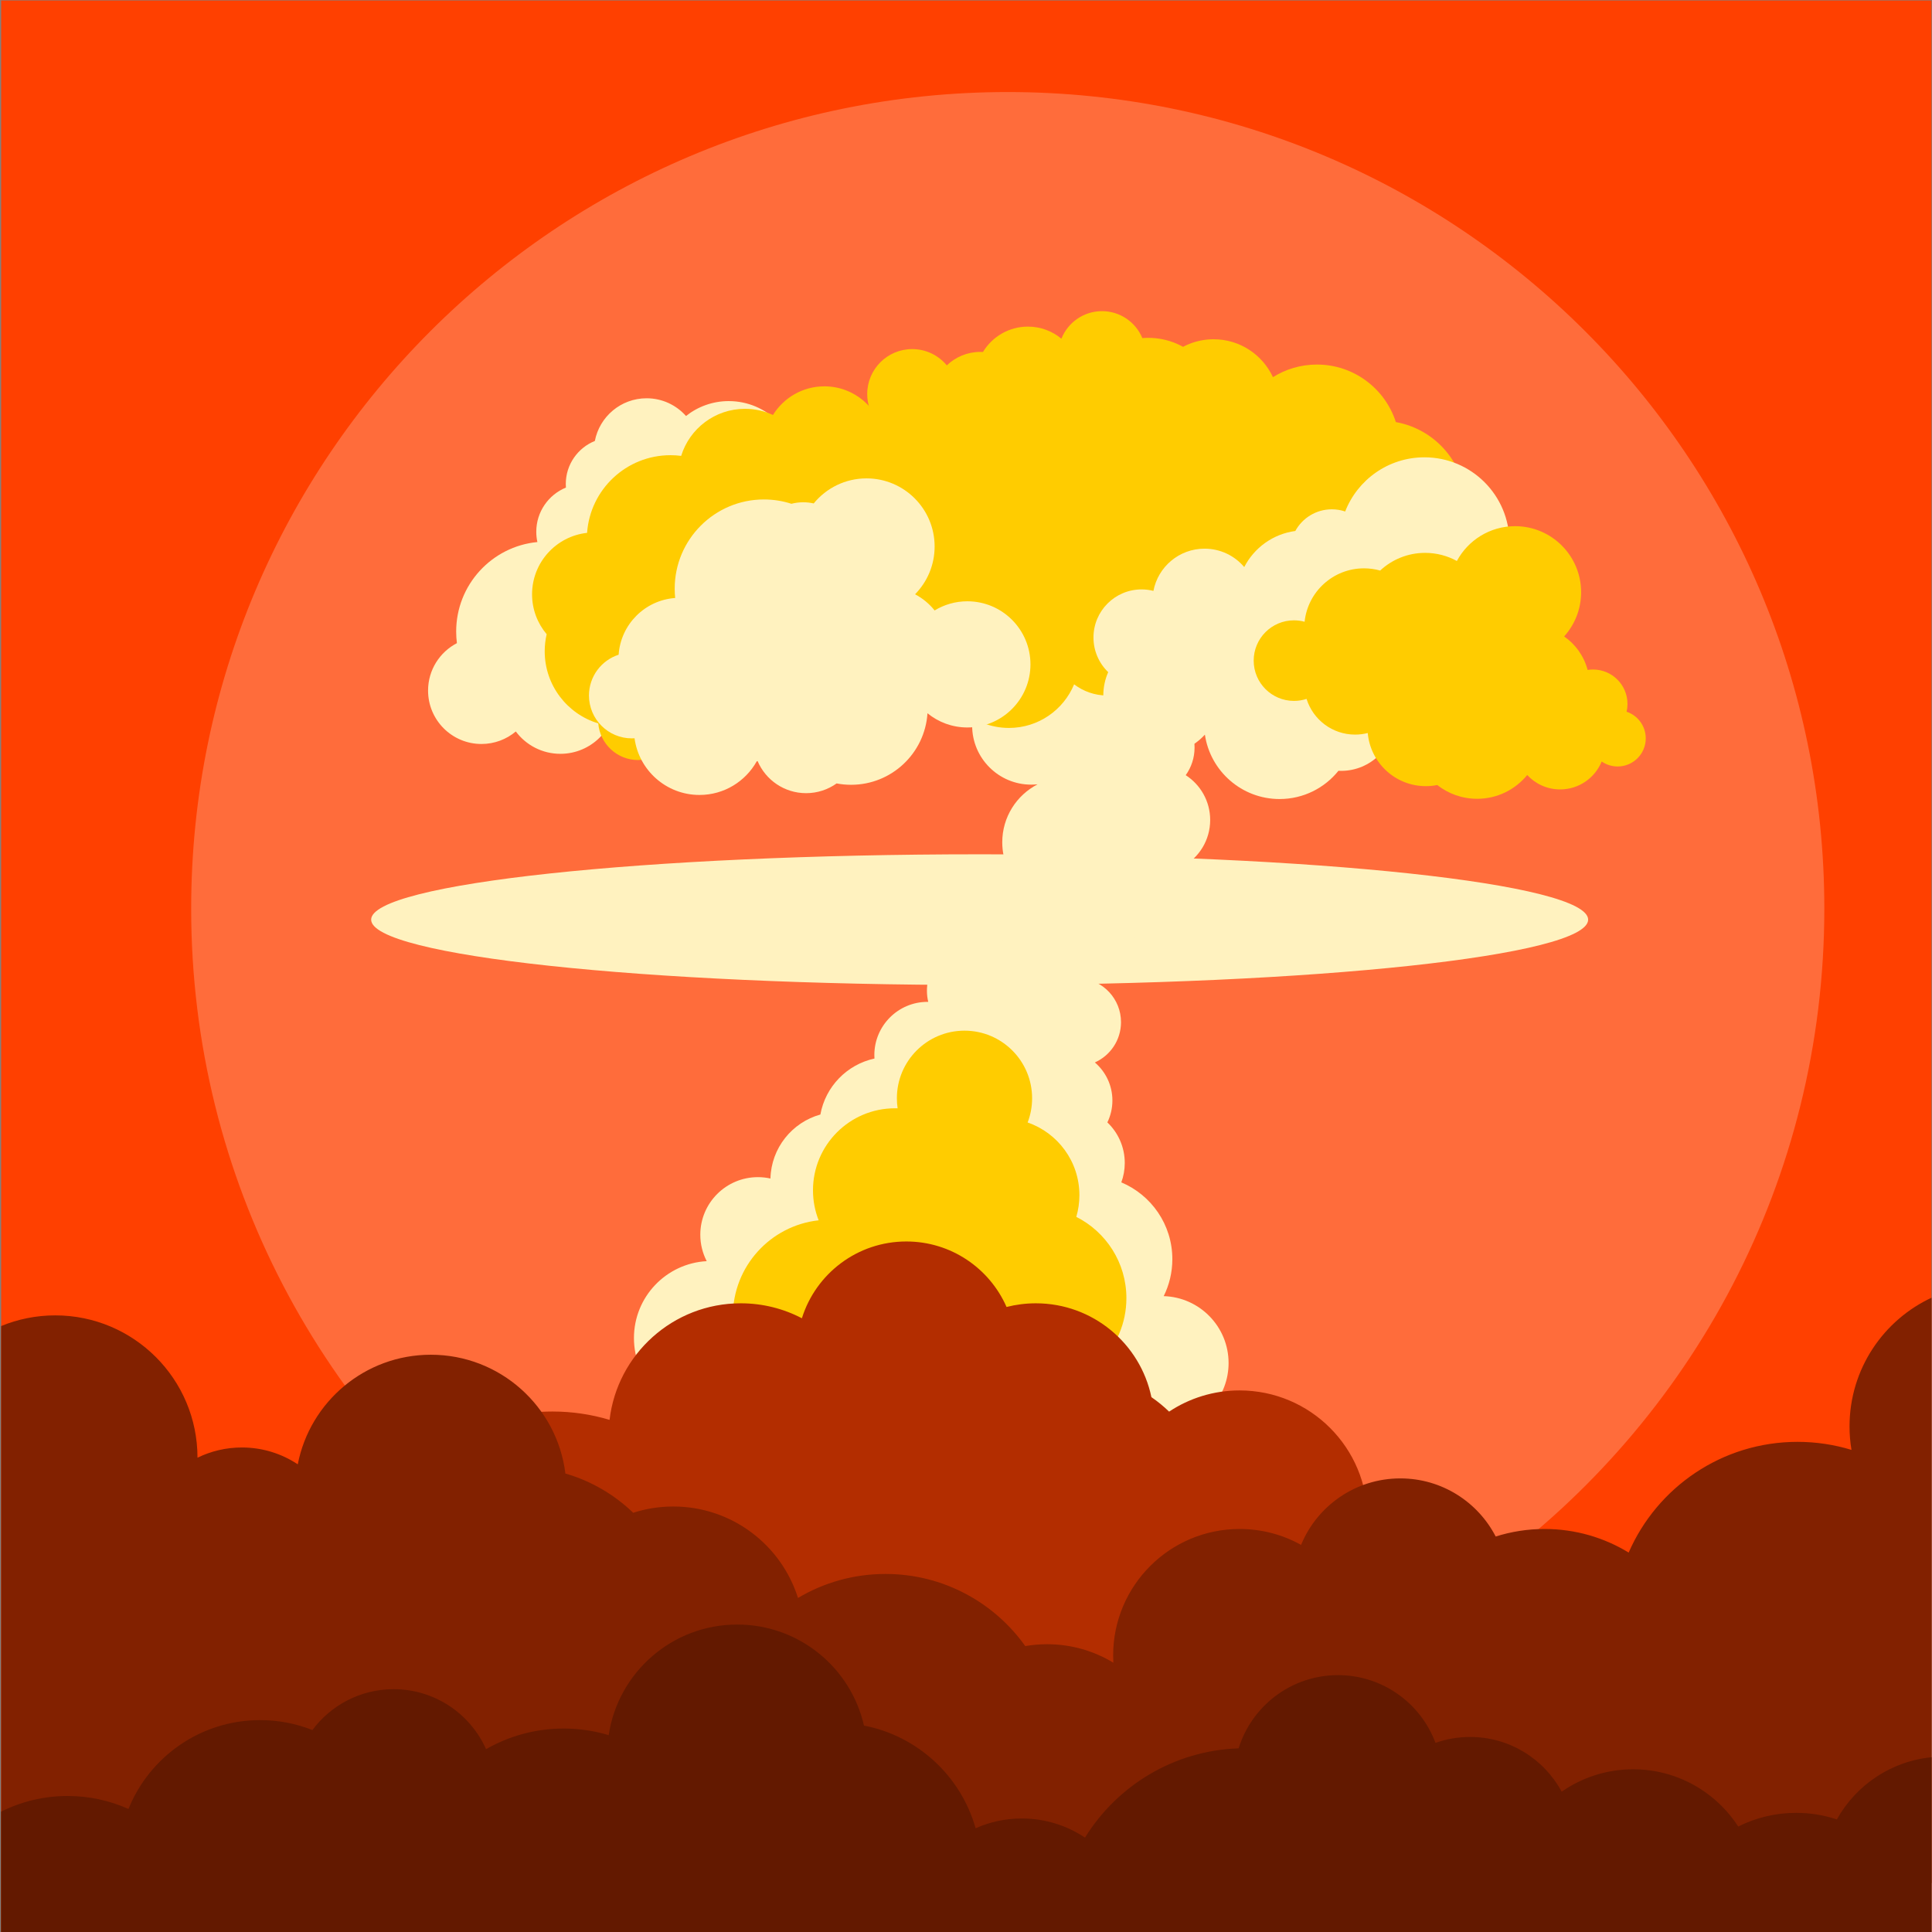 <?xml version="1.0" encoding="UTF-8" standalone="no"?>
<!-- Created with Inkscape (http://www.inkscape.org/) -->

<svg
   version="1.1"
   id="svg120335"
   xml:space="preserve"
   width="1066.667"
   height="1066.667"
   viewBox="0 0 1066.667 1066.667"
   sodipodi:docname="nuclear-explosion-pdv.svg"
   inkscape:version="1.1.2 (b8e25be833, 2022-02-05)"
   xmlns:inkscape="http://www.inkscape.org/namespaces/inkscape"
   xmlns:sodipodi="http://sodipodi.sourceforge.net/DTD/sodipodi-0.dtd"
   xmlns="http://www.w3.org/2000/svg"
   xmlns:svg="http://www.w3.org/2000/svg"><rect x="0" y="0" width="1066.667" height="1066.667" fill="#808080" stroke="none"/><defs
     id="defs120339"><clipPath
       clipPathUnits="userSpaceOnUse"
       id="clipPath120349"><path
         d="M 0,800 H 800 V 0 H 0 Z"
         id="path120347" /></clipPath></defs><sodipodi:namedview
     id="namedview120337"
     pagecolor="#ffffff"
     bordercolor="#666666"
     borderopacity="1.0"
     inkscape:pageshadow="2"
     inkscape:pageopacity="0.0"
     inkscape:pagecheckerboard="0"
     showgrid="false"
     inkscape:zoom="0.77906244"
     inkscape:cx="533.33337"
     inkscape:cy="533.33337"
     inkscape:window-width="1920"
     inkscape:window-height="1018"
     inkscape:window-x="-8"
     inkscape:window-y="-8"
     inkscape:window-maximized="1"
     inkscape:current-layer="g120341" /><g
     id="g120341"
     inkscape:groupmode="layer"
     inkscape:label="nuclear-explosion-pdv"
     transform="matrix(1.333,0,0,-1.333,0,1066.667)"><g
       id="g120343"><g
         id="g120345"
         clip-path="url(#clipPath120349)"><path
           d="M 0.476,-0.015 H 800.492 V 800 H 0.476 Z"
           style="fill:#ff4000;fill-opacity:1;fill-rule:evenodd;stroke:none"
           id="path120351" /><path
           d="m 218.659,150.204 h 397.472 c 84.518,61.484 139.475,161.148 139.475,273.661 0,186.789 -151.423,338.212 -338.211,338.212 -186.79,0 -338.212,-151.423 -338.212,-338.212 0,-112.513 54.957,-212.177 139.476,-273.661"
           style="fill:#ff6c3b;fill-opacity:1;fill-rule:evenodd;stroke:none"
           id="path120353" /><path
           d="m 405.755,392.232 c 138.811,0 252.027,12.159 252.027,27.066 0,14.908 -113.216,27.067 -252.027,27.067 -138.812,0 -252.028,-12.159 -252.028,-27.067 0,-14.907 113.216,-27.066 252.028,-27.066"
           style="fill:#fff2bf;fill-opacity:1;fill-rule:evenodd;stroke:none"
           id="path120355" /><path
           d="m 427.121,524.176 c 4.52,0 8.752,-1.225 12.385,-3.361 1.378,13.112 12.469,23.331 25.946,23.331 14.408,0 26.09,-11.68 26.09,-26.089 0,-4.659 -1.221,-9.032 -3.359,-12.816 4.037,-3.603 6.582,-8.845 6.582,-14.682 0,-4.259 -1.355,-8.202 -3.658,-11.422 6.092,-3.93 10.127,-10.776 10.127,-18.565 0,-8.31 -4.591,-15.547 -11.377,-19.313 0.311,-1.573 0.476,-3.197 0.476,-4.862 0,-13.785 -11.175,-24.959 -24.96,-24.959 -9.418,0 -17.617,5.216 -21.866,12.919 -0.455,-0.023 -0.914,-0.035 -1.374,-0.035 -14.922,0 -27.018,12.095 -27.018,27.018 0,10.456 5.942,19.523 14.632,24.015 -0.863,-0.092 -1.739,-0.14 -2.626,-0.14 -13.52,0 -24.481,10.96 -24.481,24.481 0,13.52 10.961,24.48 24.481,24.48"
           style="fill:#fff2bf;fill-opacity:1;fill-rule:evenodd;stroke:none"
           id="path120357" /><path
           d="m 319.61,265.623 c 4.226,-5.409 6.744,-12.219 6.744,-19.616 0,-17.613 -14.278,-31.893 -31.892,-31.893 -17.614,0 -31.893,14.28 -31.893,31.893 0,17.024 13.341,30.932 30.137,31.845 -1.694,3.275 -2.652,6.995 -2.652,10.939 0,13.174 10.681,23.855 23.855,23.855 1.785,0 3.523,-0.198 5.195,-0.569 0.32,12.666 8.972,23.259 20.681,26.509 2.085,11.544 10.995,20.714 22.401,23.184 -0.03,0.475 -0.048,0.955 -0.048,1.438 0,12.172 9.867,22.04 22.04,22.04 l 0.279,-0.004 c -0.351,1.476 -0.539,3.014 -0.539,4.597 0,10.925 8.857,19.781 19.782,19.781 2.975,0 5.795,-0.658 8.325,-1.835 3.787,3.701 8.965,5.983 14.677,5.983 10.833,0 19.75,-8.202 20.881,-18.735 9.363,-0.784 16.717,-8.632 16.717,-18.196 0,-7.441 -4.449,-13.841 -10.832,-16.687 4.446,-3.801 7.265,-9.452 7.265,-15.761 0,-3.251 -0.749,-6.328 -2.084,-9.068 4.44,-4.225 7.206,-10.193 7.206,-16.808 0,-2.823 -0.504,-5.529 -1.428,-8.032 12.416,-5.217 21.135,-17.493 21.135,-31.804 0,-5.5 -1.289,-10.701 -3.58,-15.315 14.917,-0.449 26.872,-12.68 26.872,-27.708 0,-13.752 -10.012,-25.161 -23.146,-27.343 C 483.139,190.051 467.452,176 448.481,176 c -20.763,0 -37.596,16.833 -37.596,37.597 0,15.792 9.739,29.308 23.537,34.877 -10.631,5.876 -17.832,17.198 -17.832,30.205 0,9.167 3.579,17.498 9.414,23.675 -4.058,4.179 -6.557,9.878 -6.557,16.161 0,4.917 1.531,9.473 4.138,13.225 -2.7,3.501 -4.308,7.888 -4.308,12.651 0,0.922 0.062,1.83 0.178,2.72 -5.885,0.85 -11.059,3.892 -14.667,8.273 -1.793,-4.72 -5.161,-8.664 -9.464,-11.192 1.34,-3.34 2.078,-6.986 2.078,-10.803 0,-13.783 -9.601,-25.322 -22.478,-28.296 -2.847,-12.6 -14.107,-22.007 -27.567,-22.007 -3.488,0 -6.828,0.633 -9.914,1.791 -1.558,-9.436 -8.651,-17.001 -17.833,-19.254"
           style="fill:#fff2bf;fill-opacity:1;fill-rule:evenodd;stroke:none"
           id="path120359" /><path
           d="m 425.626,335.285 c 12.48,-4.308 21.445,-16.156 21.445,-30.101 0,-3.122 -0.452,-6.139 -1.29,-8.993 12.309,-6.199 20.753,-18.946 20.753,-33.668 0,-20.809 -16.868,-37.679 -37.678,-37.679 -2.716,0 -5.365,0.29 -7.919,0.837 -6.981,-6.53 -16.357,-10.529 -26.669,-10.529 -9.623,0 -18.432,3.483 -25.239,9.253 -6.926,-5.776 -15.837,-9.253 -25.561,-9.253 -22.054,0 -39.931,17.878 -39.931,39.931 0,20.568 15.55,37.501 35.536,39.689 -1.515,3.851 -2.347,8.041 -2.347,12.43 0,18.759 15.208,33.968 33.968,33.968 0.363,0 0.726,-0.006 1.086,-0.017 -0.203,1.359 -0.308,2.749 -0.308,4.164 0,15.467 12.537,28.005 28.004,28.005 15.465,0 28.003,-12.538 28.003,-28.005 0,-3.535 -0.658,-6.918 -1.853,-10.032"
           style="fill:#ffcc00;fill-opacity:1;fill-rule:evenodd;stroke:none"
           id="path120361" /><path
           d="m 301.856,634.072 c 15.751,0 28.52,-12.768 28.52,-28.52 0,-15.751 -12.769,-28.519 -28.52,-28.519 -11.336,0 -21.128,6.615 -25.726,16.196 -1.603,-0.662 -3.301,-1.139 -5.069,-1.404 -1.908,-4.219 -5.297,-7.627 -9.503,-9.558 0.09,-0.763 0.136,-1.538 0.136,-2.324 0,-6.589 -3.219,-12.422 -8.171,-16.021 6.154,-6.644 9.918,-15.534 9.918,-25.305 0,-9.05 -3.228,-17.345 -8.594,-23.8 0.203,-1.231 0.311,-2.497 0.311,-3.786 0,-12.731 -10.321,-23.052 -23.053,-23.052 -7.556,0 -14.263,3.636 -18.467,9.253 -3.845,-3.232 -8.807,-5.179 -14.223,-5.179 -12.215,0 -22.117,9.903 -22.117,22.117 0,8.549 4.85,15.964 11.948,19.645 -0.202,1.572 -0.307,3.175 -0.307,4.802 0,19.353 14.759,35.257 33.636,37.075 -0.301,1.37 -0.459,2.792 -0.459,4.251 0,8.27 5.074,15.354 12.279,18.312 -0.037,0.487 -0.056,0.979 -0.056,1.475 0,8.072 4.98,14.981 12.035,17.823 1.937,10.073 10.795,17.684 21.433,17.684 6.495,0 12.327,-2.839 16.324,-7.341 4.868,3.866 11.027,6.176 17.725,6.176"
           style="fill:#fff2bf;fill-opacity:1;fill-rule:evenodd;stroke:none"
           id="path120363" /><path
           d="m 366.12,619.299 c 18.678,-3.035 32.938,-19.237 32.938,-38.774 0,-21.697 -17.59,-39.287 -39.287,-39.287 -2.023,0 -4.009,0.153 -5.949,0.447 -6.309,-9.065 -16.802,-14.999 -28.684,-14.999 -5.675,0 -11.034,1.355 -15.772,3.758 -5.173,-5.873 -12.747,-9.579 -21.188,-9.579 -0.575,0 -1.146,0.02 -1.712,0.054 -1.454,-4.538 -3.92,-8.623 -7.132,-11.991 0.98,-2.116 1.529,-4.473 1.529,-6.96 0,-9.151 -7.418,-16.569 -16.569,-16.569 -8.685,0 -15.809,6.684 -16.51,15.188 -12.829,3.861 -22.177,15.764 -22.177,29.851 0,2.437 0.281,4.807 0.81,7.083 -3.772,4.46 -6.047,10.226 -6.047,16.525 0,13.189 9.971,24.048 22.788,25.451 1.263,17.978 16.245,32.168 34.543,32.168 1.5,0 2.977,-0.096 4.426,-0.281 3.48,11.287 13.993,19.488 26.422,19.488 4.144,0 8.074,-0.913 11.601,-2.546 4.414,7.118 12.295,11.859 21.286,11.859 12.41,0 22.71,-9.035 24.684,-20.886"
           style="fill:#ffcc00;fill-opacity:1;fill-rule:evenodd;stroke:none"
           id="path120365" /><path
           d="m 578.141,625.378 c 16.483,-2.935 28.998,-17.339 28.998,-34.666 0,-19.448 -15.766,-35.213 -35.215,-35.213 -9.794,0 -18.653,3.999 -25.034,10.454 -4.734,-12.029 -16.454,-20.543 -30.164,-20.543 -5.04,0 -9.813,1.152 -14.067,3.205 -1.824,-13.273 -12.063,-23.86 -25.163,-26.202 -4.022,-6.188 -10.996,-10.28 -18.924,-10.28 -5.151,0 -9.898,1.728 -13.694,4.633 -4.375,-10.601 -14.811,-18.064 -26.992,-18.064 -15.356,0 -27.942,11.856 -29.102,26.914 -8.646,2.419 -15.484,9.161 -18.036,17.749 -0.646,-0.059 -1.298,-0.09 -1.959,-0.09 -11.733,0 -21.244,9.512 -21.244,21.245 0,11.733 9.511,21.244 21.244,21.244 1.578,0 3.113,-0.173 4.592,-0.499 1.733,13.416 13.199,23.781 27.087,23.781 2.192,0 4.323,-0.26 6.368,-0.748 5.034,3.76 11.281,5.987 18.049,5.987 1.017,0 2.025,-0.051 3.017,-0.15 0.523,7.885 7.082,14.119 15.099,14.119 3.179,0 6.128,-0.981 8.563,-2.656 5.845,6.289 14.188,10.222 23.451,10.222 0.256,0 0.512,-0.003 0.768,-0.008 1.58,13.442 13.009,23.873 26.877,23.873 10.891,0 20.275,-6.431 24.57,-15.702 5.279,3.31 11.52,5.225 18.211,5.225 15.298,0 28.26,-10.006 32.7,-23.83"
           style="fill:#ffcc00;fill-opacity:1;fill-rule:evenodd;stroke:none"
           id="path120367" /><path
           d="m 589.969,610.791 c 19.449,0 35.215,-15.767 35.215,-35.214 0,-19.449 -15.766,-35.214 -35.215,-35.214 -8.401,0 -16.115,2.943 -22.166,7.855 -1.673,-10.645 -9.354,-19.297 -19.466,-22.368 0.472,-0.342 0.931,-0.696 1.381,-1.062 1.838,0.489 3.768,0.753 5.761,0.753 12.32,0 22.307,-9.988 22.307,-22.309 0,-12.32 -9.987,-22.308 -22.307,-22.308 -0.375,0 -0.746,0.011 -1.115,0.029 -5.733,-7.13 -14.525,-11.695 -24.386,-11.695 -15.709,0 -28.711,11.583 -30.935,26.673 -4.421,-4.884 -10.81,-7.952 -17.916,-7.952 -13.341,0 -24.156,10.813 -24.156,24.154 0,3.446 0.722,6.722 2.022,9.688 -3.758,3.623 -6.097,8.708 -6.097,14.341 0,10.999 8.917,19.916 19.917,19.916 1.696,0 3.341,-0.212 4.915,-0.611 1.902,9.961 10.657,17.49 21.17,17.49 6.59,0 12.489,-2.957 16.443,-7.618 4.097,7.969 11.908,13.711 21.148,14.939 2.928,5.349 8.608,8.977 15.133,8.977 1.933,0 3.79,-0.317 5.524,-0.903 5.113,13.132 17.881,22.439 32.823,22.439"
           style="fill:#fff2bf;fill-opacity:1;fill-rule:evenodd;stroke:none"
           id="path120369" /><path
           d="m 228.814,215.578 c 8.225,0 16.166,-1.212 23.657,-3.463 3.19,27.187 26.301,48.281 54.344,48.281 9.134,0 17.745,-2.238 25.315,-6.196 5.743,18.428 22.937,31.806 43.257,31.806 18.556,0 34.504,-11.157 41.506,-27.13 3.881,0.992 7.95,1.52 12.142,1.52 23.568,0 43.238,-16.676 47.862,-38.871 2.612,-1.792 5.063,-3.798 7.328,-5.994 8.372,5.546 18.412,8.779 29.206,8.779 29.253,0 52.966,-23.715 52.966,-52.967 0,-3.102 -0.269,-6.139 -0.779,-9.095 15.224,-8.043 25.602,-24.034 25.602,-42.45 0,-26.503 -21.485,-47.985 -47.986,-47.985 -1.505,0 -2.995,0.072 -4.467,0.208 -11.173,-20.061 -32.591,-33.632 -57.182,-33.632 -4.441,0 -8.779,0.445 -12.972,1.288 -9.499,-11.645 -23.961,-19.083 -40.161,-19.083 -19.955,0 -37.272,11.285 -45.925,27.819 -7.896,-2.762 -16.382,-4.265 -25.221,-4.265 -27.727,0 -52.003,14.775 -65.388,36.882 -15.055,-18.085 -37.733,-29.598 -63.104,-29.598 -45.328,0 -82.073,36.746 -82.073,82.072 0,45.329 36.745,82.074 82.073,82.074"
           style="fill:#b32d00;fill-opacity:1;fill-rule:evenodd;stroke:none"
           id="path120371" /><path
           d="M 800.492,262.938 V 20.27 c -0.616,-0.013 -1.235,-0.023 -1.855,-0.023 -17.287,0 -33.259,5.627 -46.189,15.147 C 742.9,20.35 726.097,10.36 706.961,10.36 c -19.58,0 -36.718,10.455 -46.138,26.084 -6.63,-2.199 -13.718,-3.392 -21.087,-3.392 -25.792,0 -48.172,14.591 -59.348,35.967 -6.704,-5.516 -15.288,-8.831 -24.649,-8.831 -7.861,0 -15.175,2.341 -21.287,6.358 -6.433,-2.823 -13.543,-4.393 -21.019,-4.393 -9.828,0 -19.023,2.71 -26.882,7.418 0.068,-1.106 0.108,-2.218 0.108,-3.342 0,-29.251 -23.715,-52.966 -52.968,-52.966 -9.187,0 -17.829,2.34 -25.36,6.456 -11.687,-8.454 -26.048,-13.442 -41.575,-13.442 -37.017,0 -67.413,28.325 -70.709,64.483 -5.398,-1.806 -11.175,-2.785 -17.18,-2.785 -7.544,0 -14.727,1.546 -21.252,4.333 -11.558,-9.266 -26.226,-14.811 -42.192,-14.811 -18.018,0 -34.388,7.06 -46.495,18.562 -4.523,-2.861 -9.592,-4.936 -15.016,-6.031 -7.633,-29.957 -34.788,-52.11 -67.121,-52.11 -5.164,0 -10.193,0.569 -15.034,1.642 C 68.122,12.087 63.049,5.441 56.899,-0.015 H 0.477 v 250.992 c 6.909,2.844 14.476,4.419 22.411,4.419 32.535,0 58.909,-26.376 58.909,-58.913 v -0.039 c 5.55,2.713 11.787,4.239 18.381,4.239 8.56,0 16.519,-2.572 23.153,-6.977 5.022,25.862 27.787,45.391 55.119,45.391 28.659,0 52.302,-21.47 55.727,-49.203 10.69,-3.084 20.289,-8.743 28.087,-16.256 5.232,1.684 10.811,2.597 16.603,2.597 24.233,0 44.744,-15.922 51.647,-37.877 10.61,6.312 23.001,9.94 36.242,9.94 23.886,0 45.017,-11.795 57.889,-29.876 2.94,0.507 5.962,0.773 9.046,0.773 10.047,0 19.442,-2.799 27.445,-7.656 -0.056,0.993 -0.087,1.993 -0.087,2.999 0,28.932 23.452,52.385 52.384,52.385 9.237,0 17.913,-2.392 25.446,-6.588 6.648,16.161 22.549,27.541 41.106,27.541 17.203,0 32.119,-9.774 39.505,-24.072 6.387,2.025 13.189,3.119 20.246,3.119 12.76,0 24.681,-3.571 34.827,-9.768 11.742,26.985 38.636,45.856 69.945,45.856 7.771,0 15.272,-1.167 22.338,-3.329 -0.529,3.166 -0.803,6.416 -0.803,9.731 0,23.786 14.129,44.272 34.449,53.525"
           style="fill:#822100;fill-opacity:1;fill-rule:evenodd;stroke:none"
           id="path120373" /><path
           d="M 800.492,72.427 V -0.015 H 0.477 v 49.876 c 8.287,4.14 17.634,6.472 27.526,6.472 8.98,0 17.512,-1.921 25.208,-5.371 8.706,21.575 29.84,36.801 54.533,36.801 7.645,0 14.948,-1.461 21.648,-4.116 7.638,10.269 19.866,16.921 33.647,16.921 17.07,0 31.754,-10.206 38.288,-24.848 9.465,5.437 20.439,8.551 32.14,8.551 6.481,0 12.739,-0.958 18.64,-2.733 3.881,25.924 26.24,45.805 53.243,45.805 25.61,0 47.044,-17.884 52.496,-41.843 22.271,-4.312 40.142,-20.947 46.236,-42.528 5.848,2.599 12.32,4.047 19.133,4.047 9.683,0 18.682,-2.919 26.17,-7.925 13.295,21.495 36.736,36.053 63.64,36.98 5.438,17.56 21.805,30.315 41.151,30.315 18.506,0 34.285,-11.673 40.38,-28.055 4.483,1.582 9.306,2.444 14.334,2.444 16.402,0 30.661,-9.17 37.935,-22.664 8.388,5.847 18.583,9.277 29.581,9.277 18.254,0 34.302,-9.442 43.53,-23.708 7.216,3.622 15.364,5.665 23.988,5.665 5.896,0 11.567,-0.955 16.87,-2.715 7.958,14.259 22.606,24.272 39.698,25.794"
           style="fill:#631900;fill-opacity:1;fill-rule:evenodd;stroke:none"
           id="path120375" /><path
           d="m 673.711,505.419 c 4.611,-1.548 7.933,-5.904 7.933,-11.038 0,-6.428 -5.212,-11.64 -11.641,-11.64 -2.456,0 -4.735,0.761 -6.612,2.061 -2.771,-6.783 -9.433,-11.564 -17.212,-11.564 -5.389,0 -10.242,2.297 -13.638,5.962 -4.909,-6.009 -12.376,-9.846 -20.743,-9.846 -6.232,0 -11.967,2.129 -16.519,5.701 -1.528,-0.304 -3.108,-0.464 -4.724,-0.464 -12.619,0 -22.976,9.676 -24.061,22.011 -1.676,-0.43 -3.431,-0.659 -5.243,-0.659 -9.443,0 -17.435,6.222 -20.099,14.788 -1.64,-0.539 -3.393,-0.83 -5.213,-0.83 -9.214,0 -16.686,7.47 -16.686,16.686 0,9.216 7.472,16.687 16.686,16.687 1.524,0 3.002,-0.207 4.404,-0.589 1.305,12.434 11.821,22.124 24.6,22.124 2.32,0 4.565,-0.32 6.695,-0.917 4.883,4.542 11.428,7.32 18.625,7.32 4.762,0 9.244,-1.219 13.145,-3.361 4.613,8.584 13.676,14.42 24.105,14.42 15.108,0 27.357,-12.248 27.357,-27.356 0,-7.044 -2.664,-13.467 -7.037,-18.315 4.72,-3.274 8.23,-8.168 9.73,-13.877 0.732,0.117 1.487,0.178 2.253,0.178 7.877,0 14.26,-6.384 14.26,-14.259 0,-1.109 -0.127,-2.188 -0.365,-3.223"
           style="fill:#ffcc00;fill-opacity:1;fill-rule:evenodd;stroke:none"
           id="path120377" /><path
           d="m 475.596,660.268 c 16.394,0 29.686,-13.29 29.686,-29.685 0,-16.395 -13.292,-29.685 -29.686,-29.685 -5.094,0 -9.888,1.286 -14.075,3.546 0.069,-0.784 0.106,-1.579 0.106,-2.381 0,-14.787 -11.987,-26.774 -26.774,-26.774 -7.892,0 -14.987,3.415 -19.886,8.848 -1.88,-0.698 -3.888,-1.129 -5.981,-1.248 -1.078,-7.239 -5.489,-13.389 -11.62,-16.842 -0.799,-3.175 -2.159,-6.128 -3.97,-8.747 6.397,-4.28 10.609,-11.571 10.609,-19.845 0,-13.18 -10.684,-23.864 -23.865,-23.864 -8.408,0 -15.799,4.348 -20.05,10.919 -2.713,-1.399 -5.79,-2.189 -9.052,-2.189 -9.906,0 -18.111,7.278 -19.562,16.778 -9.435,4.568 -15.943,14.235 -15.943,25.421 0,15.59 12.639,28.23 28.229,28.23 2.003,0 3.956,-0.21 5.842,-0.607 -0.206,1.14 -0.312,2.317 -0.312,3.517 0,3.667 0.997,7.099 2.735,10.042 -1.373,2.548 -2.152,5.463 -2.152,8.559 0,7.247 4.266,13.496 10.422,16.375 -0.718,1.982 -1.11,4.119 -1.11,6.35 0,10.286 8.338,18.625 18.625,18.625 5.769,0 10.925,-2.623 14.342,-6.742 3.606,3.455 8.498,5.578 13.888,5.578 0.364,0 0.727,-0.01 1.086,-0.03 3.809,6.296 10.721,10.507 18.616,10.507 5.276,0 10.11,-1.88 13.874,-5.004 2.655,6.682 9.181,11.407 16.811,11.407 7.535,0 13.992,-4.609 16.709,-11.16 0.81,0.066 1.631,0.101 2.458,0.101"
           style="fill:#ffcc00;fill-opacity:1;fill-rule:evenodd;stroke:none"
           id="path120379" /><path
           d="m 400.668,551.156 c 14.432,0 26.13,-11.699 26.13,-26.13 0,-14.431 -11.698,-26.13 -26.13,-26.13 -6.268,0 -12.021,2.208 -16.522,5.886 -1.078,-16.543 -14.836,-29.629 -31.651,-29.629 -2.046,0 -4.046,0.194 -5.985,0.565 -3.565,-2.54 -7.929,-4.034 -12.641,-4.034 -9.019,0 -16.76,5.474 -20.082,13.28 l -0.359,-0.085 c -4.64,-8.313 -13.52,-13.935 -23.717,-13.935 -13.747,0 -25.105,10.22 -26.895,23.476 -0.371,-0.024 -0.744,-0.037 -1.122,-0.037 -9.803,0 -17.752,7.949 -17.752,17.753 0,7.897 5.157,14.587 12.286,16.893 0.861,12.554 10.874,22.592 23.417,23.493 -0.131,1.266 -0.198,2.55 -0.198,3.851 0,20.412 16.547,36.96 36.96,36.96 3.972,0 7.797,-0.63 11.384,-1.791 1.569,0.409 3.216,0.625 4.914,0.625 1.484,0 2.93,-0.167 4.32,-0.481 5.174,6.333 13.045,10.377 21.86,10.377 15.585,0 28.218,-12.633 28.218,-28.217 0,-7.711 -3.094,-14.698 -8.106,-19.79 3.146,-1.651 5.905,-3.938 8.104,-6.694 3.954,2.407 8.6,3.794 13.567,3.794"
           style="fill:#fff2bf;fill-opacity:1;fill-rule:evenodd;stroke:none"
           id="path120381" /></g></g></g></svg>
